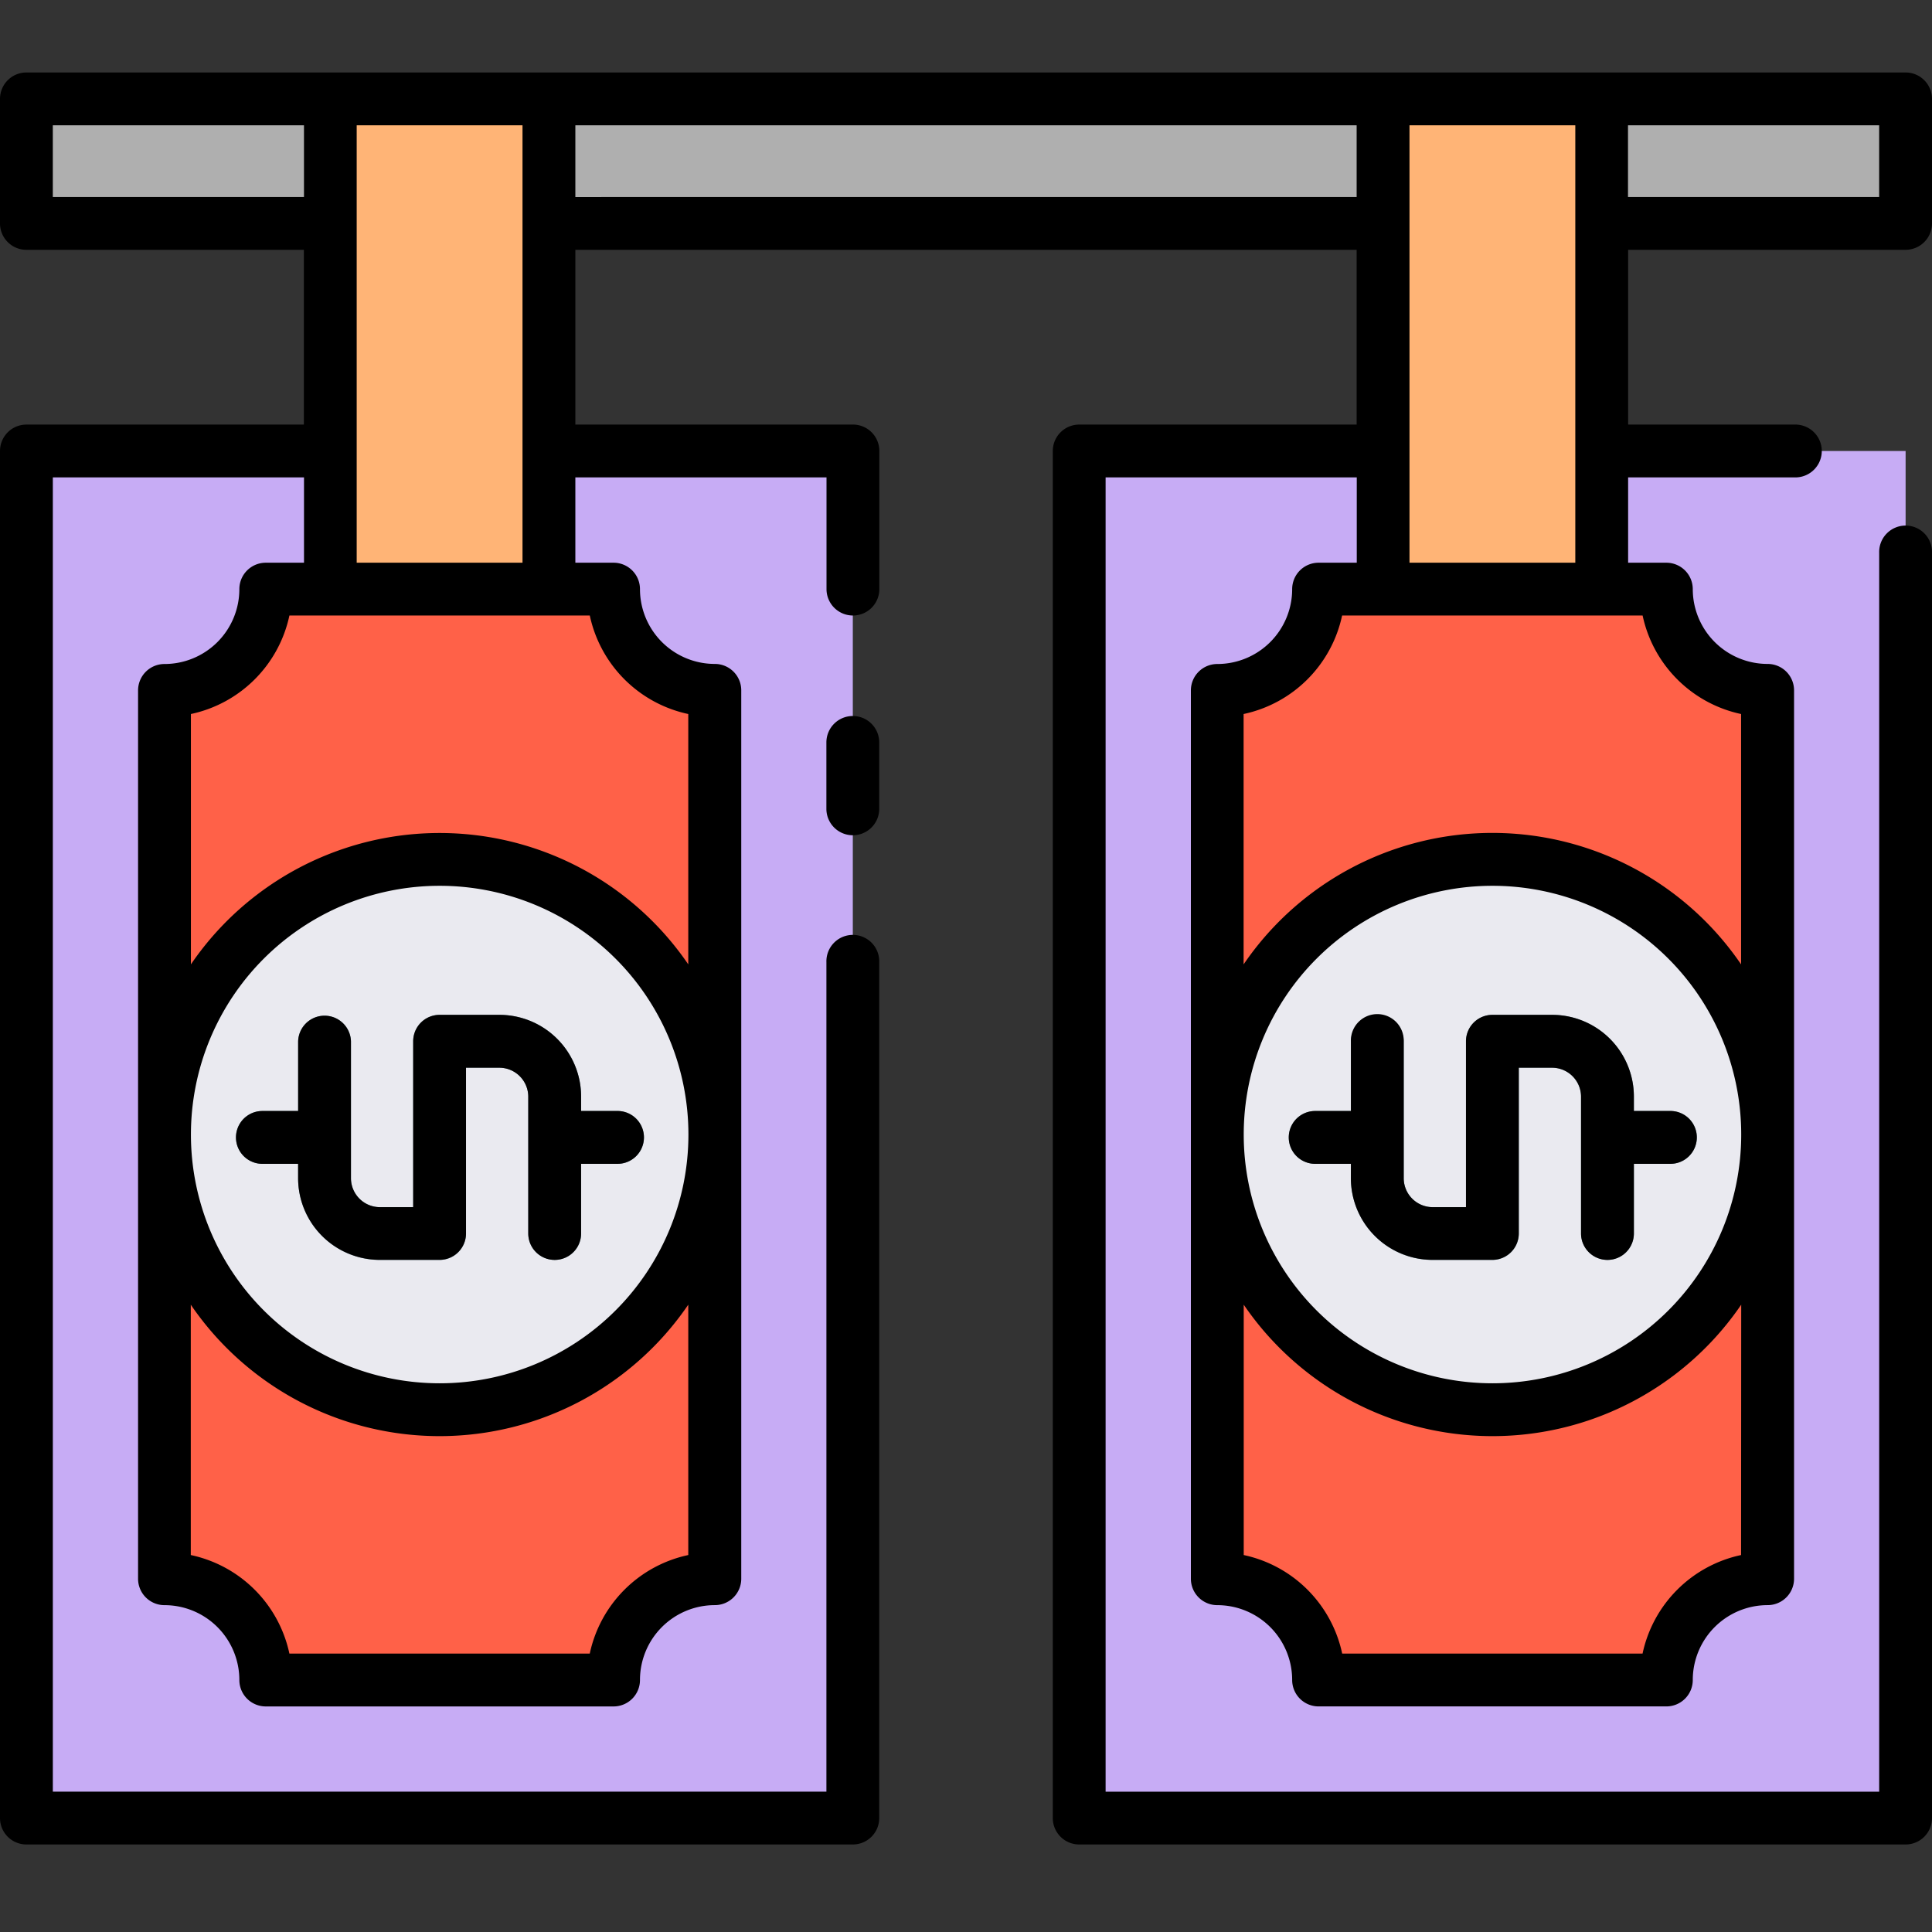 <svg xmlns="http://www.w3.org/2000/svg" width="80" height="80" viewBox="0 0 80 80">
  <rect x="0" y="0" width="80" height="80" fill="#333333" stroke="none"/>
  <g id="Grupo_108312" data-name="Grupo 108312" transform="translate(-15933 10643)">
    <rect id="Rectángulo_35955" data-name="Rectángulo 35955" width="80" height="80" rx="10" transform="translate(15933 -10643)" fill="none"/>
    <g id="lavado-de-dinero" transform="translate(15933 -10645.299)">
      <g id="Grupo_108310" data-name="Grupo 108310" transform="translate(1.094 6.393)">
        <path id="Trazado_165300" data-name="Trazado 165300" d="M23.386,30.378V36.1H14.333V30.378H1.75V86.986H35.969V30.378Z" transform="translate(-1.75 -15.797)" fill="#c7acf5"/>
        <path id="Trazado_165301" data-name="Trazado 165301" d="M93.136,30.378V36.1H84.082V30.378H71.5V86.986h34.219V30.378Z" transform="translate(-27.906 -15.797)" fill="#c7acf5"/>
        <path id="Trazado_165302" data-name="Trazado 165302" d="M15.092,84.7h14.4A4.193,4.193,0,0,1,33.682,80.5V43.72a4.193,4.193,0,0,1-4.193-4.193h-14.4A4.193,4.193,0,0,1,10.9,43.72V80.506A4.193,4.193,0,0,1,15.092,84.7Z" transform="translate(-5.181 -19.228)" fill="#ff6148"/>
        <circle id="Elipse_5024" data-name="Elipse 5024" cx="11.391" cy="11.391" r="11.391" transform="translate(5.718 31.494)" fill="#eaeaf0"/>
        <path id="Trazado_165303" data-name="Trazado 165303" d="M31.4,71.718H29.925v-.6a3.385,3.385,0,0,0-3.381-3.381H24.066a1.094,1.094,0,0,0-1.094,1.094V75.7H21.588A1.2,1.2,0,0,1,20.395,74.5V68.833a1.094,1.094,0,0,0-2.187,0v2.885H16.728a1.094,1.094,0,0,0,0,2.188h1.479v.6a3.385,3.385,0,0,0,3.381,3.381h2.477a1.094,1.094,0,0,0,1.094-1.094V69.926h1.384a1.2,1.2,0,0,1,1.194,1.193v5.671a1.094,1.094,0,0,0,2.188,0V73.905H31.4a1.094,1.094,0,1,0,0-2.187Z" transform="translate(-6.956 -29.808)" fill="#607880"/>
        <path id="Trazado_165304" data-name="Trazado 165304" d="M21.882,7.049h9.054v20.3H21.882Z" transform="translate(-9.299 -7.049)" fill="#ffb476"/>
        <path id="Trazado_165305" data-name="Trazado 165305" d="M84.842,84.7h14.4a4.193,4.193,0,0,1,4.193-4.193V43.72a4.193,4.193,0,0,1-4.193-4.193h-14.4a4.193,4.193,0,0,1-4.193,4.193V80.506A4.193,4.193,0,0,1,84.842,84.7Z" transform="translate(-31.337 -19.228)" fill="#ff6148"/>
        <circle id="Elipse_5025" data-name="Elipse 5025" cx="11.391" cy="11.391" r="11.391" transform="translate(49.312 31.494)" fill="#eaeaf0"/>
        <path id="Trazado_165306" data-name="Trazado 165306" d="M101.154,71.718H99.675v-.6a3.385,3.385,0,0,0-3.381-3.381H93.816a1.094,1.094,0,0,0-1.094,1.094V75.7H91.338A1.2,1.2,0,0,1,90.144,74.5V68.833a1.094,1.094,0,0,0-2.187,0v2.885H86.478a1.094,1.094,0,0,0,0,2.188h1.479v.6a3.385,3.385,0,0,0,3.381,3.381h2.478a1.094,1.094,0,0,0,1.094-1.094V69.926h1.384a1.2,1.2,0,0,1,1.194,1.193v5.671a1.094,1.094,0,0,0,2.188,0V73.905h1.479a1.094,1.094,0,1,0,0-2.187Z" transform="translate(-33.113 -29.808)" fill="#607880"/>
        <path id="Trazado_165307" data-name="Trazado 165307" d="M91.632,7.049h9.054v20.3H91.632Z" transform="translate(-35.456 -7.049)" fill="#ffb476"/>
        <g id="Grupo_108309" data-name="Grupo 108309">
          <path id="Trazado_165308" data-name="Trazado 165308" d="M1.75,7.049H14.333v5.156H1.75Z" transform="translate(-1.75 -7.049)" fill="#afafaf"/>
          <path id="Trazado_165309" data-name="Trazado 165309" d="M36.368,7.049h34.54v5.156H36.368Z" transform="translate(-14.732 -7.049)" fill="#afafaf"/>
          <path id="Trazado_165310" data-name="Trazado 165310" d="M106.118,7.049H118.7v5.156H106.118Z" transform="translate(-40.888 -7.049)" fill="#afafaf"/>
        </g>
      </g>
      <g id="Grupo_108311" data-name="Grupo 108311" transform="translate(0 5.299)">
        <path id="Trazado_165311" data-name="Trazado 165311" d="M18.207,74.5a3.385,3.385,0,0,0,3.381,3.381h2.477a1.094,1.094,0,0,0,1.094-1.094V69.926h1.384a1.2,1.2,0,0,1,1.194,1.193v5.671a1.094,1.094,0,0,0,2.188,0V73.905H31.4a1.094,1.094,0,1,0,0-2.187H29.925v-.6a3.385,3.385,0,0,0-3.381-3.381H24.066a1.094,1.094,0,0,0-1.094,1.094V75.7H21.588A1.2,1.2,0,0,1,20.395,74.5V68.833a1.094,1.094,0,0,0-2.187,0v2.885H16.728a1.094,1.094,0,0,0,0,2.188h1.479Z" transform="translate(-5.863 -28.714)"/>
        <path id="Trazado_165312" data-name="Trazado 165312" d="M55.844,47.936A1.094,1.094,0,0,0,54.75,49.03v2.75a1.094,1.094,0,0,0,2.188,0V49.03a1.094,1.094,0,0,0-1.094-1.094Z" transform="translate(-20.531 -21.288)"/>
        <path id="Trazado_165313" data-name="Trazado 165313" d="M87.956,74.5a3.385,3.385,0,0,0,3.381,3.381h2.477a1.094,1.094,0,0,0,1.094-1.094V69.926h1.384a1.2,1.2,0,0,1,1.194,1.193v5.671a1.094,1.094,0,0,0,2.188,0V73.905h1.479a1.094,1.094,0,1,0,0-2.187H99.674v-.6a3.385,3.385,0,0,0-3.381-3.381H93.816a1.094,1.094,0,0,0-1.094,1.094V75.7H91.338A1.2,1.2,0,0,1,90.144,74.5V68.833a1.094,1.094,0,1,0-2.187,0v2.885H86.478a1.094,1.094,0,0,0,0,2.188h1.479Z" transform="translate(-32.019 -28.714)"/>
        <path id="Trazado_165314" data-name="Trazado 165314" d="M78.906,12.643A1.094,1.094,0,0,0,80,11.55V6.393A1.094,1.094,0,0,0,78.906,5.3H1.094A1.094,1.094,0,0,0,0,6.393V11.55a1.094,1.094,0,0,0,1.094,1.094H12.583V19.88H1.094A1.094,1.094,0,0,0,0,20.973V77.581a1.094,1.094,0,0,0,1.094,1.094H35.313a1.094,1.094,0,0,0,1.094-1.094V42.138a1.094,1.094,0,1,0-2.187,0V76.487H2.188V22.067h10.4V25.6H11.005a1.094,1.094,0,0,0-1.094,1.094,3.1,3.1,0,0,1-3.1,3.1,1.094,1.094,0,0,0-1.094,1.094V67.671a1.094,1.094,0,0,0,1.094,1.094,3.1,3.1,0,0,1,3.1,3.1,1.094,1.094,0,0,0,1.094,1.094H25.4A1.094,1.094,0,0,0,26.5,71.864a3.1,3.1,0,0,1,3.1-3.1,1.094,1.094,0,0,0,1.094-1.094V30.885a1.094,1.094,0,0,0-1.094-1.094,3.1,3.1,0,0,1-3.1-3.1A1.094,1.094,0,0,0,25.4,25.6H23.824V22.067h10.4v4.625a1.094,1.094,0,0,0,2.188,0V20.973a1.094,1.094,0,0,0-1.094-1.094H23.824V12.643H56.176V19.88H44.688a1.094,1.094,0,0,0-1.094,1.094V77.581a1.094,1.094,0,0,0,1.094,1.094H78.906A1.094,1.094,0,0,0,80,77.581V25.189a1.094,1.094,0,1,0-2.187,0v51.3H45.781V22.067h10.4V25.6H54.6a1.094,1.094,0,0,0-1.094,1.094,3.1,3.1,0,0,1-3.1,3.1,1.094,1.094,0,0,0-1.094,1.094V67.671a1.094,1.094,0,0,0,1.094,1.094,3.1,3.1,0,0,1,3.1,3.1A1.094,1.094,0,0,0,54.6,72.958h14.4a1.094,1.094,0,0,0,1.094-1.094,3.1,3.1,0,0,1,3.1-3.1,1.094,1.094,0,0,0,1.094-1.094V30.885a1.094,1.094,0,0,0-1.094-1.094,3.1,3.1,0,0,1-3.1-3.1A1.094,1.094,0,0,0,68.995,25.6H67.417V22.067h6.958a1.094,1.094,0,0,0,0-2.187H67.417V12.643Zm-1.094-2.187h-10.4V7.487h10.4Zm-75.625,0V7.487h10.4v2.969ZM28.5,66.69a5.3,5.3,0,0,0-4.079,4.08H11.983A5.3,5.3,0,0,0,7.9,66.69V56.323a12.467,12.467,0,0,0,20.6,0ZM7.906,49.278a10.3,10.3,0,1,1,10.3,10.3A10.3,10.3,0,0,1,7.906,49.278ZM28.5,31.865V42.232a12.466,12.466,0,0,0-20.595,0V31.865a5.3,5.3,0,0,0,4.079-4.08H24.422a5.3,5.3,0,0,0,4.078,4.08ZM14.77,25.6V7.487h6.866V25.6Zm9.054-15.142V7.487H56.176v2.969ZM72.094,66.69a5.3,5.3,0,0,0-4.079,4.08H55.577A5.3,5.3,0,0,0,51.5,66.69V56.323a12.467,12.467,0,0,0,20.6,0ZM51.5,49.278a10.3,10.3,0,1,1,10.3,10.3,10.3,10.3,0,0,1-10.3-10.3ZM72.095,31.865V42.232a12.466,12.466,0,0,0-20.6,0V31.865a5.3,5.3,0,0,0,4.079-4.08H68.017a5.3,5.3,0,0,0,4.077,4.08ZM58.364,25.6V7.487H65.23V25.6Z" transform="translate(0 -5.299)"/>
      </g>
    </g>
  </g>
</svg>
